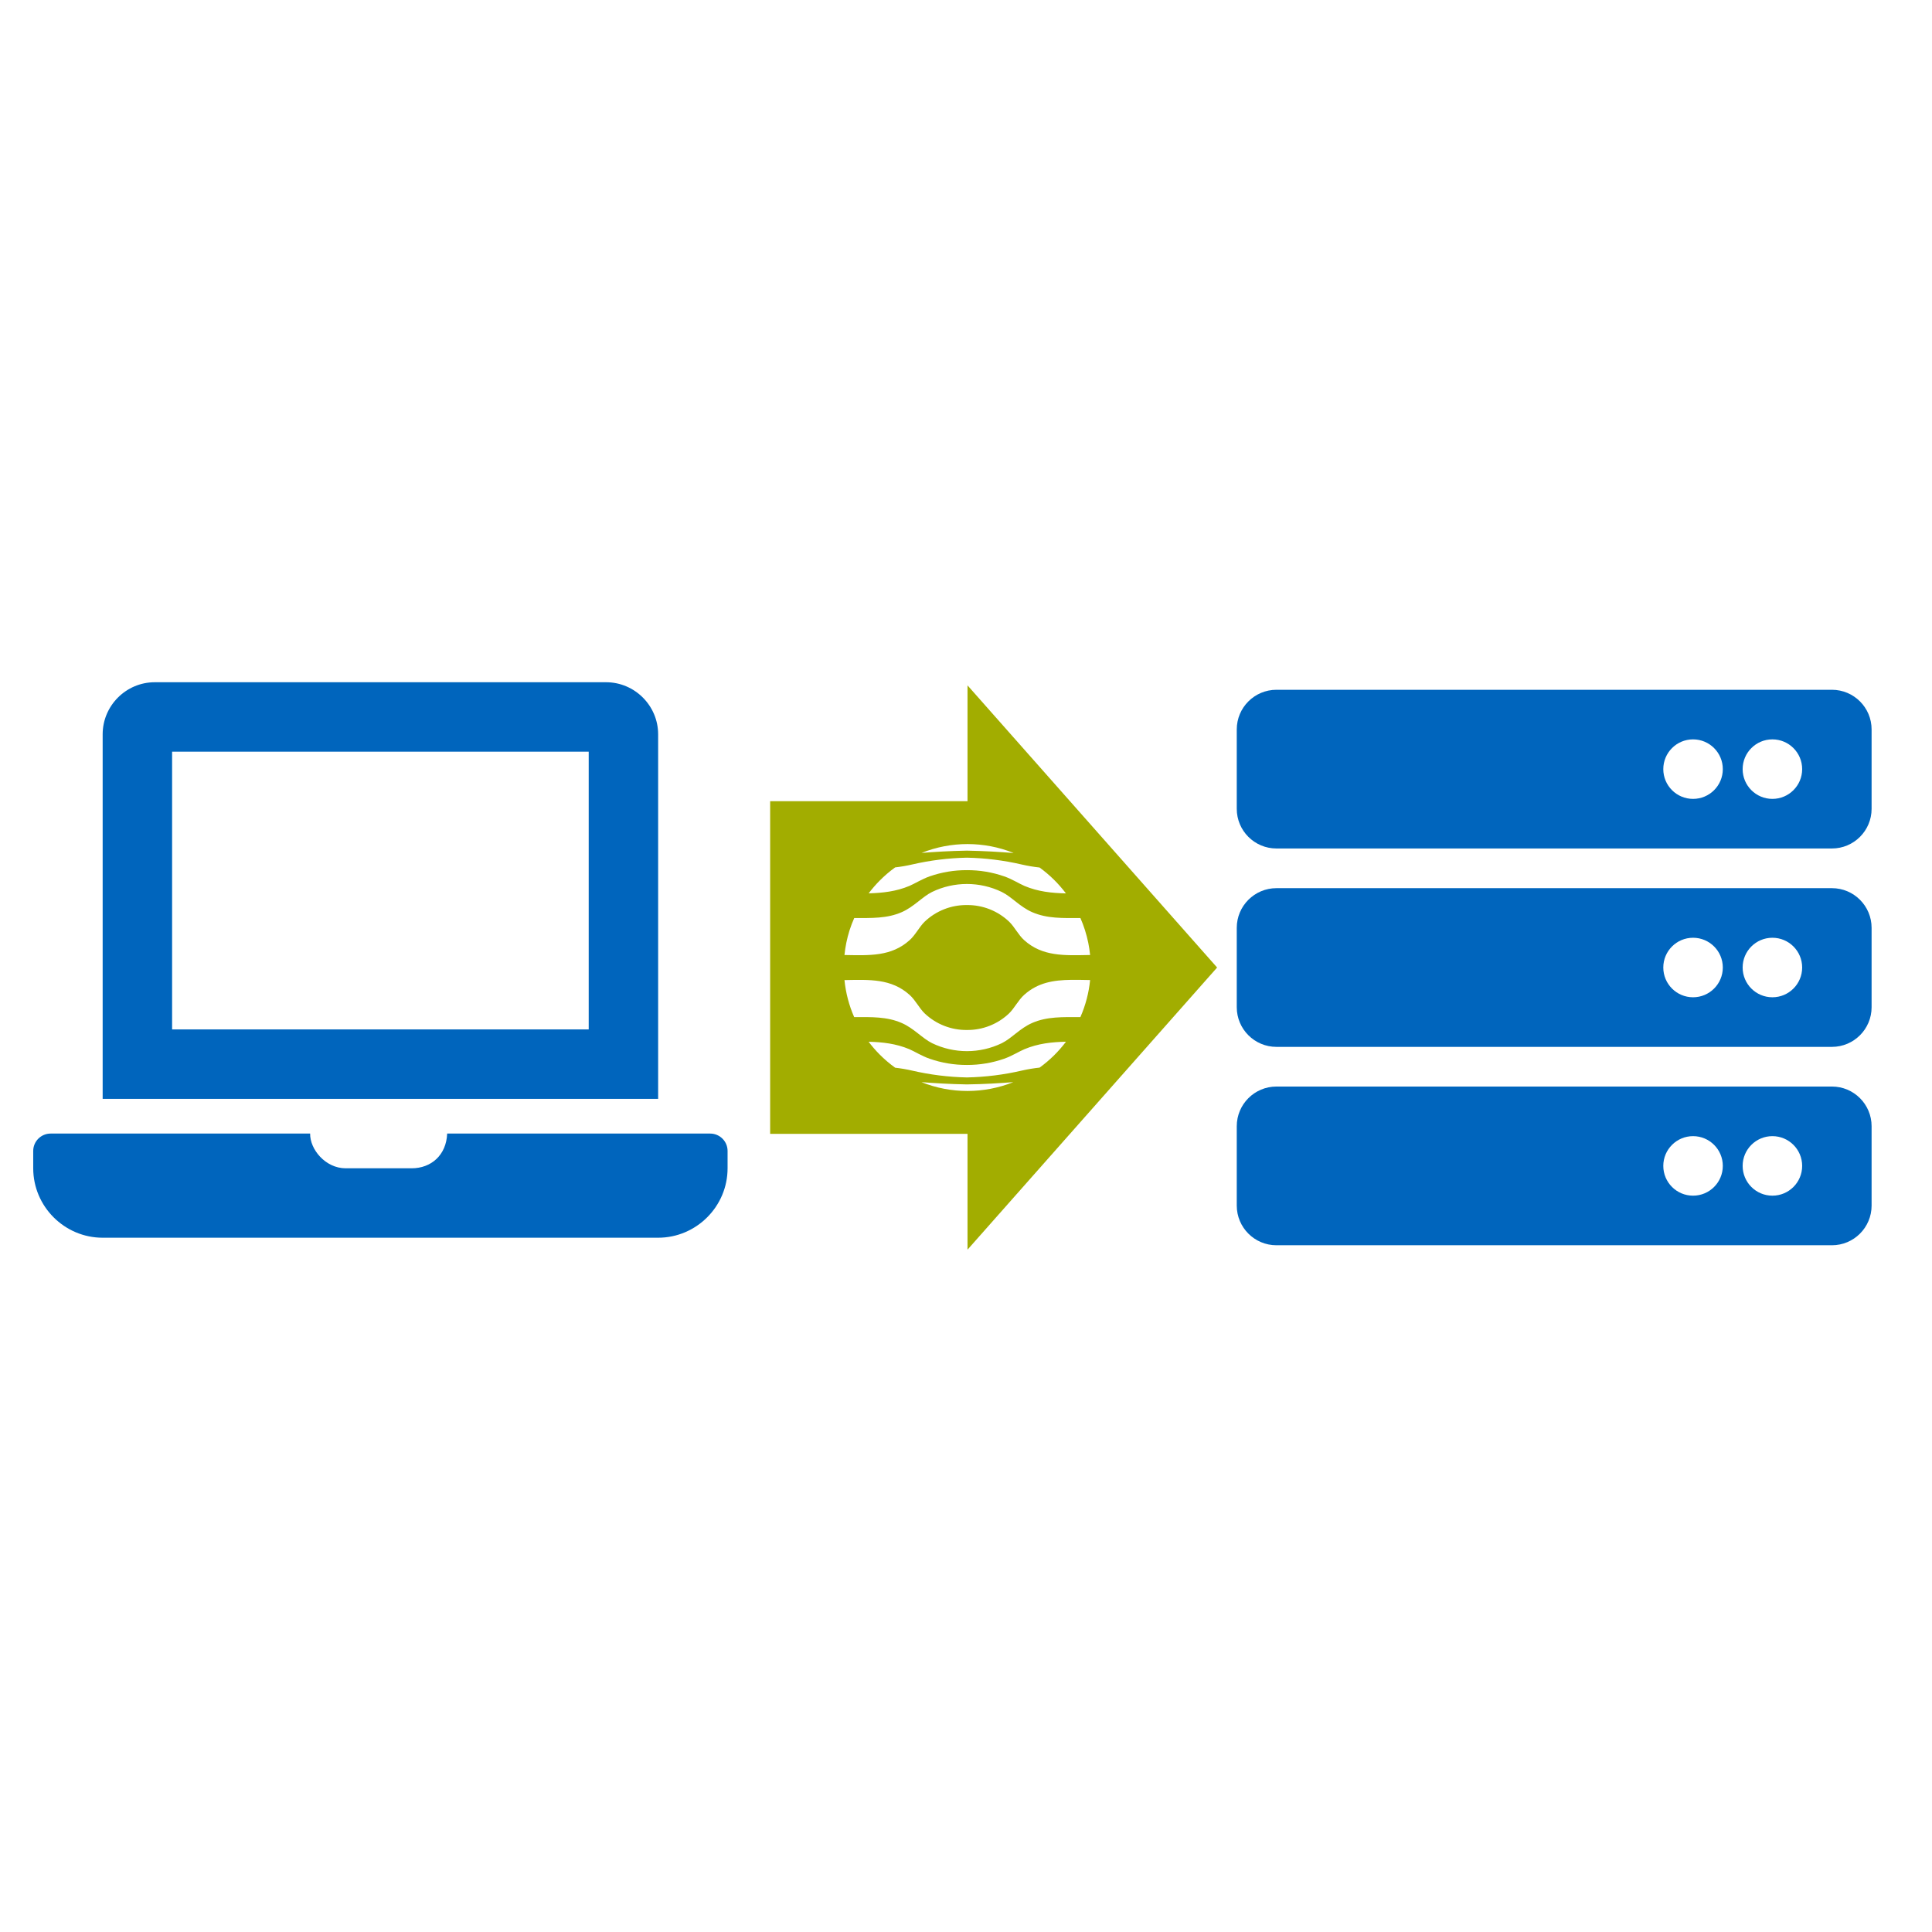<svg xmlns="http://www.w3.org/2000/svg" xmlns:svg="http://www.w3.org/2000/svg" id="svg8" width="394.982" height="394.982" version="1.1" viewBox="0 0 104.506 104.506"><g id="layer1" transform="translate(1.791,17.931)"><rect style="fill:none;stroke:none;stroke-width:.794;stroke-linecap:round;stroke-opacity:.376;stop-color:#000" id="rect1074" width="104.506" height="104.506" x="-1.791" y="-17.931"/><path id="path1067" d="M 197.49 139.898 L 197.49 163.535 L 157.203 163.535 L 157.203 197.492 L 157.203 231.447 L 197.49 231.447 L 197.49 255.084 L 248.438 197.492 L 197.49 139.898 z M 197.49 172.291 C 200.674 172.291 203.857 172.893 206.867 174.096 L 206.842 174.113 C 204.023 173.896 200.983 173.697 197.367 173.633 C 193.836 173.693 190.858 173.886 188.113 174.096 C 191.123 172.893 194.307 172.291 197.49 172.291 z M 197.361 175.07 C 201.132 175.147 204.884 175.614 208.559 176.465 C 209.758 176.741 210.972 176.946 212.195 177.078 C 214.242 178.561 216.058 180.341 217.578 182.359 C 214.66 182.295 211.89 182.003 209.135 180.844 C 208.067 180.392 206.543 179.419 204.98 178.885 C 202.533 178.033 199.959 177.604 197.367 177.615 C 194.777 177.605 192.204 178.034 189.758 178.885 C 188.195 179.433 186.687 180.388 185.605 180.844 C 182.893 181.976 180.174 182.266 177.309 182.355 C 177.995 181.445 178.741 180.582 179.543 179.771 C 180.524 178.778 181.586 177.869 182.719 177.053 C 183.881 176.922 185.034 176.724 186.174 176.461 C 189.845 175.612 193.594 175.147 197.361 175.07 z M 197.367 180.439 C 199.802 180.439 202.238 180.983 204.486 182.068 C 206.494 183.058 208.18 185.093 210.672 186.186 C 213.726 187.528 216.955 187.4 220.535 187.389 C 221.243 189.004 221.778 190.69 222.133 192.418 C 222.303 193.251 222.43 194.091 222.514 194.938 L 222.336 194.938 C 217.225 195.03 212.793 195.265 209.066 191.916 C 207.856 190.83 207.092 189.196 205.996 188.143 C 203.675 185.929 200.582 184.708 197.375 184.74 C 194.162 184.703 191.062 185.922 188.736 188.139 C 187.644 189.206 186.876 190.827 185.666 191.912 C 181.94 195.261 177.507 195.026 172.396 194.938 L 172.375 194.938 C 172.459 194.093 172.586 193.253 172.756 192.422 C 172.928 191.573 173.145 190.734 173.406 189.908 C 173.681 189.051 174.001 188.211 174.367 187.389 C 177.884 187.389 181.067 187.51 184.074 186.186 C 186.566 185.089 188.25 183.058 190.25 182.068 C 192.499 180.983 194.932 180.439 197.367 180.439 z M 218.625 200.008 C 219.817 199.991 221.051 200.022 222.328 200.045 L 222.514 200.053 C 222.254 202.661 221.585 205.211 220.531 207.611 C 216.954 207.611 213.722 207.473 210.672 208.814 C 208.18 209.911 206.496 211.944 204.496 212.934 C 199.999 215.105 194.757 215.105 190.26 212.934 C 188.249 211.941 186.556 209.908 184.064 208.818 C 181.053 207.498 177.874 207.601 174.357 207.615 C 173.304 205.215 172.635 202.665 172.375 200.057 L 172.396 200.057 C 177.507 199.964 181.939 199.729 185.666 203.078 C 186.876 204.164 187.64 205.796 188.736 206.85 C 191.062 209.062 194.16 210.28 197.369 210.242 C 200.576 210.274 203.668 209.054 205.988 206.84 C 207.081 205.772 207.85 204.152 209.061 203.066 C 211.858 200.554 215.049 200.06 218.625 200.008 z M 217.588 212.637 C 216.068 214.657 214.255 216.438 212.207 217.92 C 210.982 218.052 209.765 218.256 208.564 218.531 C 204.89 219.381 201.138 219.85 197.367 219.928 C 193.599 219.85 189.85 219.381 186.178 218.531 C 185.038 218.27 183.883 218.073 182.721 217.941 C 181.586 217.125 180.522 216.216 179.537 215.225 C 178.734 214.415 177.986 213.552 177.301 212.641 C 180.148 212.715 182.882 213.022 185.598 214.154 C 186.665 214.606 188.189 215.577 189.752 216.107 C 192.198 216.959 194.771 217.39 197.361 217.379 C 199.954 217.391 202.53 216.961 204.979 216.107 C 206.541 215.559 208.049 214.606 209.131 214.154 C 211.896 213.001 214.666 212.701 217.588 212.637 z M 188.09 220.889 C 190.852 221.099 193.831 221.291 197.344 221.352 C 200.985 221.305 204.021 221.106 206.836 220.889 C 200.818 223.292 194.108 223.292 188.09 220.889 z" transform="matrix(0.265,0,0,0.265,-1.791,-17.931)" style="fill:#a2ad00;stroke:none;stroke-width:1px;stroke-linecap:butt;stroke-linejoin:miter;stroke-opacity:1"/><path id="path1090" d="M 260.549 221.787 C 256.076 221.787 252.449 225.414 252.449 229.887 L 252.449 246.084 C 252.449 250.557 256.076 254.184 260.549 254.184 L 373.934 254.184 C 378.407 254.184 382.033 250.557 382.033 246.084 L 382.033 229.887 C 382.033 225.414 378.407 221.787 373.934 221.787 L 260.549 221.787 z M 345.588 231.912 C 348.943 231.912 351.662 234.632 351.662 237.986 C 351.662 241.341 348.943 244.061 345.588 244.061 C 342.233 244.061 339.514 241.341 339.514 237.986 C 339.514 234.632 342.233 231.912 345.588 231.912 z M 361.785 231.912 C 365.14 231.912 367.859 234.632 367.859 237.986 C 367.859 241.341 365.14 244.061 361.785 244.061 C 358.43 244.061 355.711 241.341 355.711 237.986 C 355.711 234.632 358.43 231.912 361.785 231.912 z" transform="matrix(0.265,0,0,0.265,-1.791,-17.931)" style="fill:#0065bd;stroke-width:.253"/><path id="path1084" d="M 260.549 181.293 C 256.076 181.293 252.449 184.92 252.449 189.393 L 252.449 205.59 C 252.449 210.063 256.076 213.689 260.549 213.689 L 373.934 213.689 C 378.407 213.689 382.033 210.063 382.033 205.59 L 382.033 189.393 C 382.033 184.92 378.407 181.293 373.934 181.293 L 260.549 181.293 z M 345.588 191.416 C 348.943 191.416 351.662 194.135 351.662 197.49 C 351.662 200.845 348.943 203.564 345.588 203.564 C 342.233 203.564 339.514 200.845 339.514 197.49 C 339.514 194.135 342.233 191.416 345.588 191.416 z M 361.785 191.416 C 365.14 191.416 367.859 194.135 367.859 197.49 C 367.859 200.845 365.14 203.564 361.785 203.564 C 358.43 203.564 355.711 200.845 355.711 197.49 C 355.711 194.135 358.43 191.416 361.785 191.416 z" transform="matrix(0.265,0,0,0.265,-1.791,-17.931)" style="fill:#0065bd;stroke-width:.253"/><path id="path938" d="M 260.549 140.799 C 256.076 140.799 252.449 144.424 252.449 148.896 L 252.449 165.096 C 252.449 169.569 256.076 173.193 260.549 173.193 L 373.934 173.193 C 378.407 173.193 382.033 169.569 382.033 165.096 L 382.033 148.896 C 382.033 144.424 378.407 140.799 373.934 140.799 L 260.549 140.799 z M 345.588 150.922 C 348.943 150.922 351.662 153.641 351.662 156.996 C 351.662 160.351 348.943 163.07 345.588 163.07 C 342.233 163.07 339.514 160.351 339.514 156.996 C 339.514 153.641 342.233 150.922 345.588 150.922 z M 361.785 150.922 C 365.14 150.922 367.859 153.641 367.859 156.996 C 367.859 160.351 365.14 163.07 361.785 163.07 C 358.43 163.07 355.711 160.351 355.711 156.996 C 355.711 153.641 358.43 150.922 361.785 150.922 z" transform="matrix(0.265,0,0,0.265,-1.791,-17.931)" style="fill:#0065bd;stroke-width:.253"/><path id="path949" d="M 31.584 139.26 C 25.738 139.26 20.955 144.042 20.955 149.889 L 20.955 224.299 L 134.34 224.299 L 134.34 149.889 C 134.34 144.042 129.557 139.26 123.711 139.26 L 31.584 139.26 z M 35.129 153.432 L 120.168 153.432 L 120.168 210.125 L 35.129 210.125 L 35.129 153.432 z M 10.324 231.385 C 8.375 231.385 6.781 232.979 6.781 234.928 L 6.781 238.473 C 6.781 246.268 13.16 252.645 20.955 252.645 L 134.34 252.645 C 142.135 252.645 148.514 246.268 148.514 238.473 L 148.514 234.928 C 148.514 232.979 146.92 231.385 144.971 231.385 L 91.275 231.385 C 91.112 235.772 88.018 238.473 84.025 238.473 L 70.561 238.473 C 66.422 238.473 63.249 234.603 63.305 231.385 L 10.324 231.385 z" transform="matrix(0.265,0,0,0.265,-1.791,-17.931)" style="fill:#0065bd;stroke-width:.221"/></g></svg>